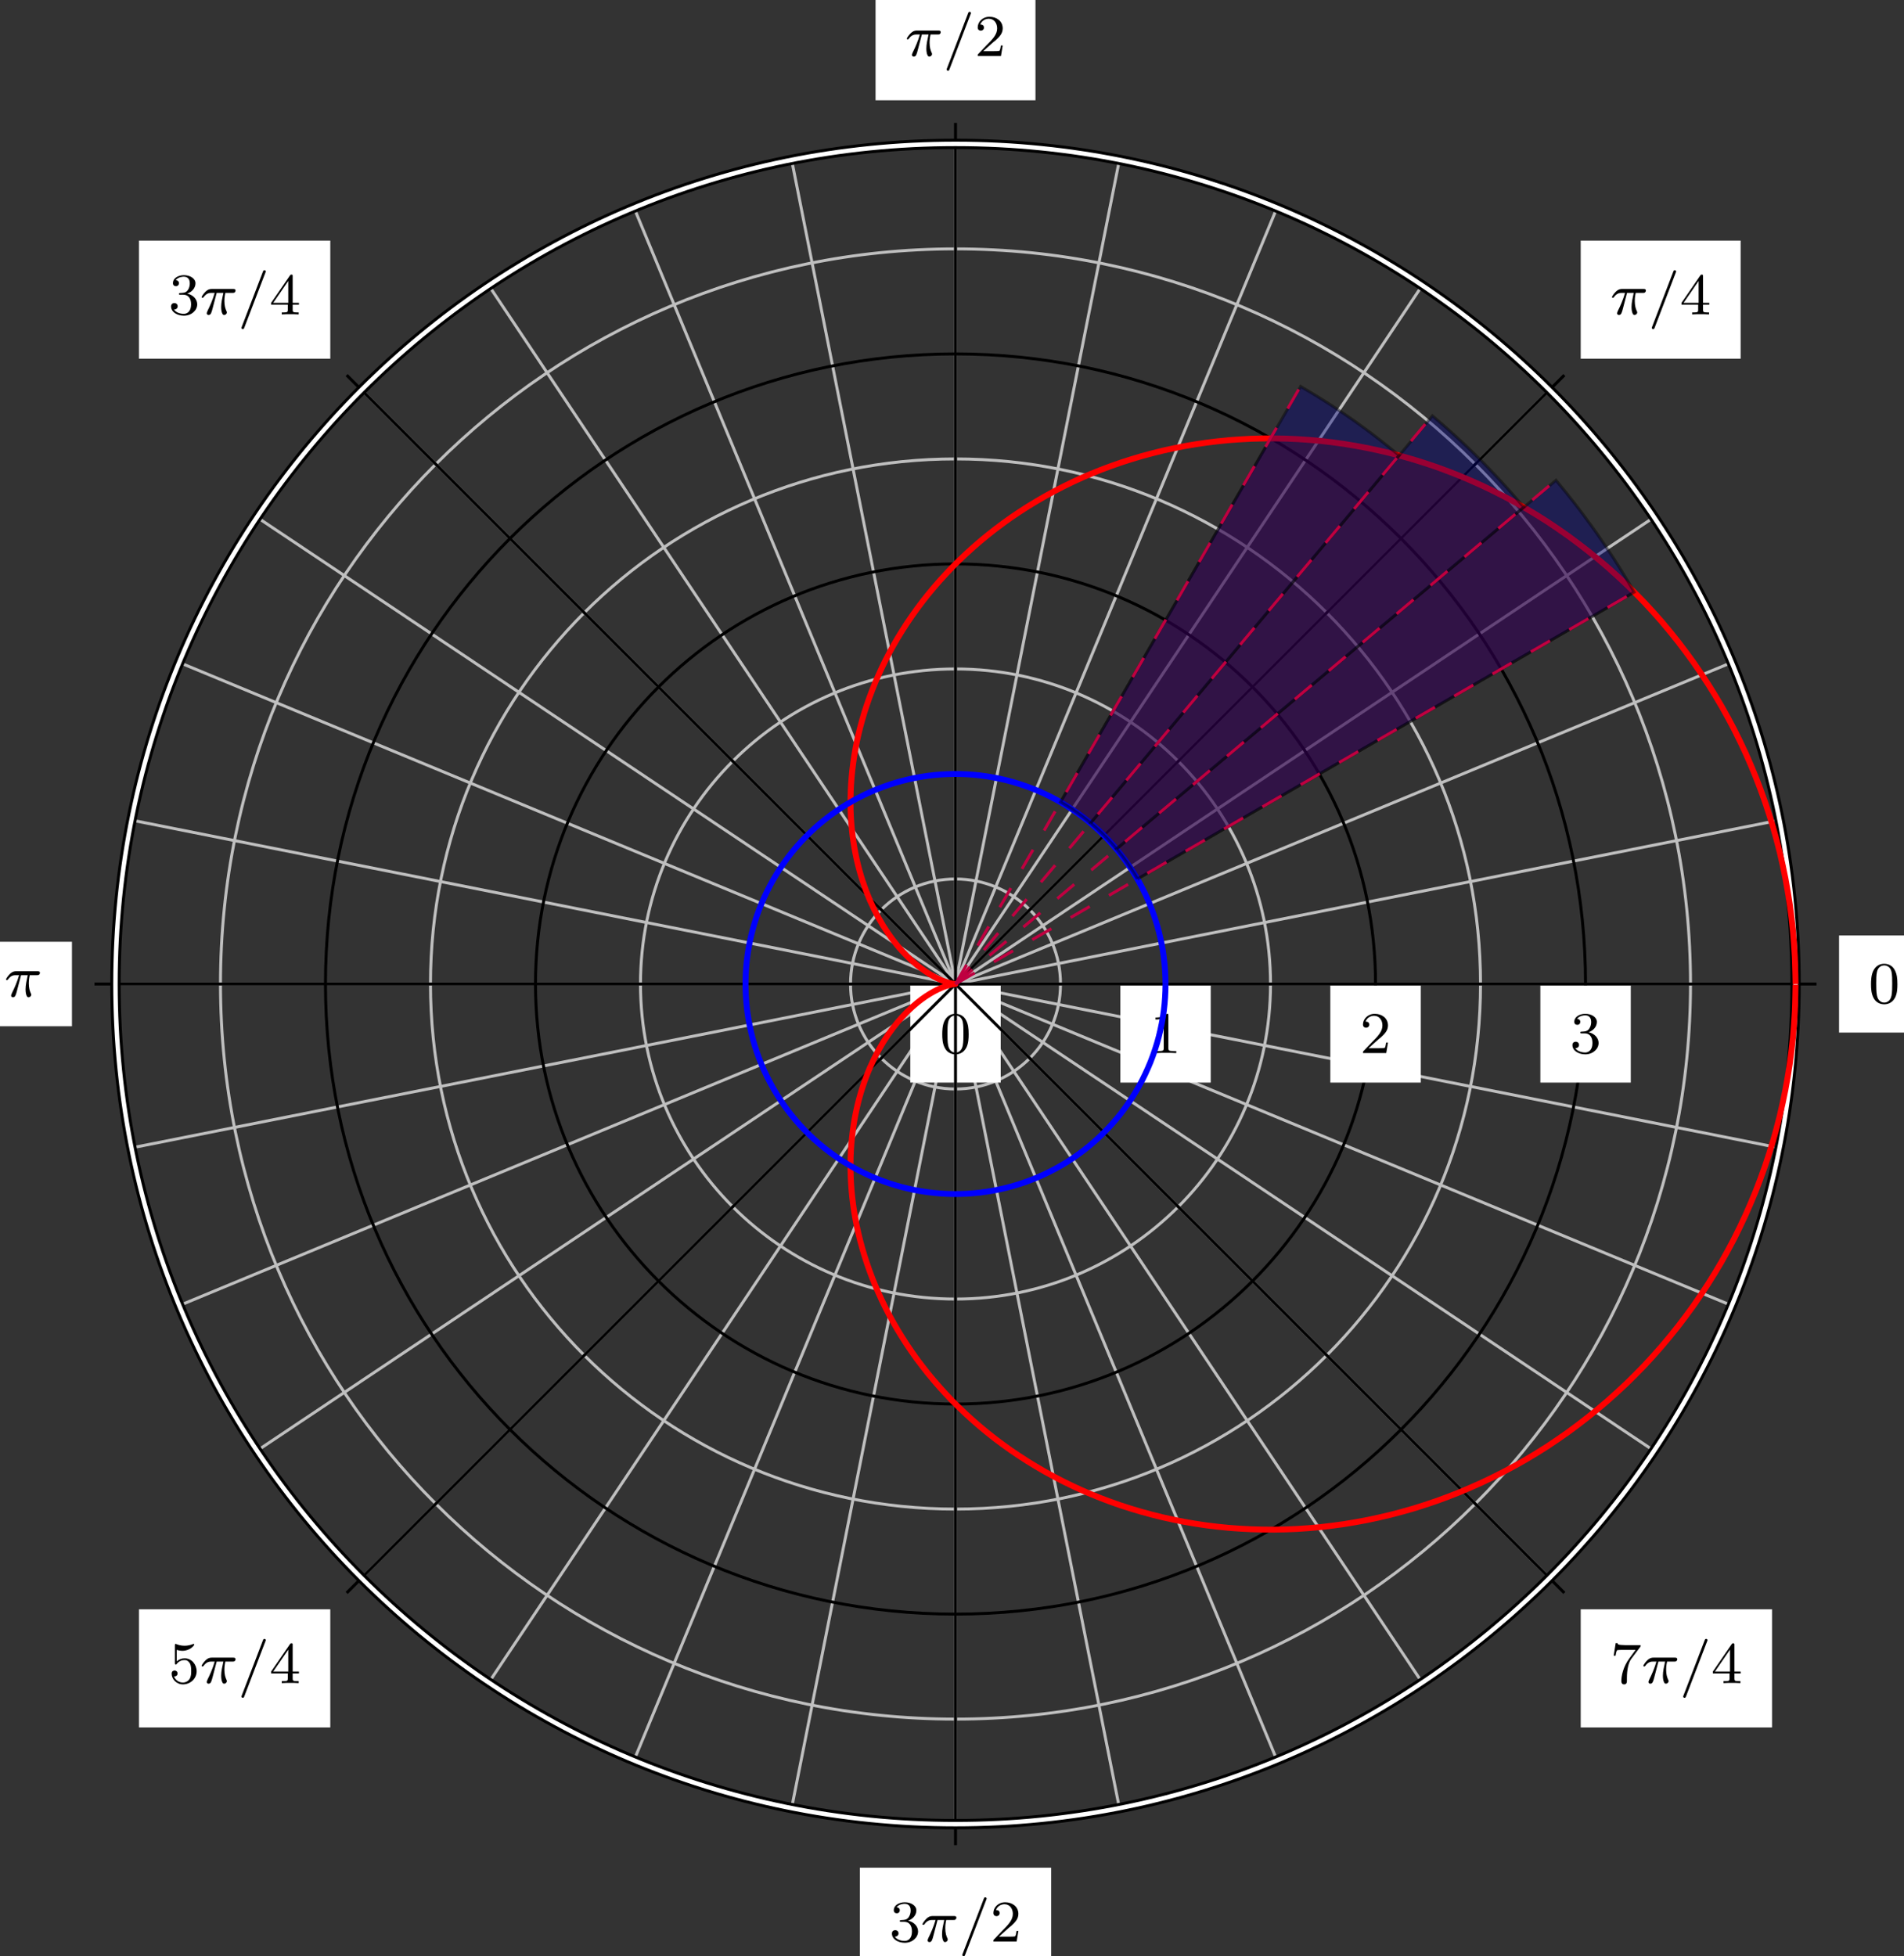 <?xml version="1.0" encoding="UTF-8"?>
<svg xmlns="http://www.w3.org/2000/svg" xmlns:xlink="http://www.w3.org/1999/xlink" width="257pt" height="264pt" viewBox="0 0 257 264" version="1.1">
<rect x="0" y="0" width="257" height="264" fill="#333333" stroke="none"/>
<defs>
<g>
<symbol overflow="visible" id="glyph0-0">
<path style="stroke:none;" d=""/>
</symbol>
<symbol overflow="visible" id="glyph0-1">
<path style="stroke:none;" d="M 3.891 -2.547 C 3.891 -3.391 3.812 -3.906 3.547 -4.422 C 3.203 -5.125 2.547 -5.297 2.109 -5.297 C 1.109 -5.297 0.734 -4.547 0.625 -4.328 C 0.344 -3.75 0.328 -2.953 0.328 -2.547 C 0.328 -2.016 0.344 -1.219 0.734 -0.578 C 1.094 0.016 1.688 0.172 2.109 0.172 C 2.5 0.172 3.172 0.047 3.578 -0.734 C 3.875 -1.312 3.891 -2.031 3.891 -2.547 Z M 2.109 -0.062 C 1.844 -0.062 1.297 -0.188 1.125 -1.016 C 1.031 -1.469 1.031 -2.219 1.031 -2.641 C 1.031 -3.188 1.031 -3.75 1.125 -4.188 C 1.297 -5 1.906 -5.078 2.109 -5.078 C 2.375 -5.078 2.938 -4.938 3.094 -4.219 C 3.188 -3.781 3.188 -3.172 3.188 -2.641 C 3.188 -2.172 3.188 -1.453 3.094 -1 C 2.922 -0.172 2.375 -0.062 2.109 -0.062 Z M 2.109 -0.062 "/>
</symbol>
<symbol overflow="visible" id="glyph0-2">
<path style="stroke:none;" d="M 2.5 -5.078 C 2.5 -5.297 2.484 -5.297 2.266 -5.297 C 1.938 -4.984 1.516 -4.797 0.766 -4.797 L 0.766 -4.531 C 0.984 -4.531 1.406 -4.531 1.875 -4.734 L 1.875 -0.656 C 1.875 -0.359 1.844 -0.266 1.094 -0.266 L 0.812 -0.266 L 0.812 0 C 1.141 -0.031 1.828 -0.031 2.188 -0.031 C 2.547 -0.031 3.234 -0.031 3.562 0 L 3.562 -0.266 L 3.281 -0.266 C 2.531 -0.266 2.5 -0.359 2.5 -0.656 Z M 2.5 -5.078 "/>
</symbol>
<symbol overflow="visible" id="glyph0-3">
<path style="stroke:none;" d="M 2.25 -1.625 C 2.375 -1.75 2.703 -2.016 2.844 -2.125 C 3.328 -2.578 3.797 -3.016 3.797 -3.734 C 3.797 -4.688 3 -5.297 2.016 -5.297 C 1.047 -5.297 0.422 -4.578 0.422 -3.859 C 0.422 -3.469 0.734 -3.422 0.844 -3.422 C 1.016 -3.422 1.266 -3.531 1.266 -3.844 C 1.266 -4.25 0.859 -4.25 0.766 -4.25 C 1 -4.844 1.531 -5.031 1.922 -5.031 C 2.656 -5.031 3.047 -4.406 3.047 -3.734 C 3.047 -2.906 2.469 -2.297 1.516 -1.344 L 0.516 -0.297 C 0.422 -0.219 0.422 -0.203 0.422 0 L 3.562 0 L 3.797 -1.422 L 3.547 -1.422 C 3.531 -1.266 3.469 -0.875 3.375 -0.719 C 3.328 -0.656 2.719 -0.656 2.594 -0.656 L 1.172 -0.656 Z M 2.25 -1.625 "/>
</symbol>
<symbol overflow="visible" id="glyph0-4">
<path style="stroke:none;" d="M 2.016 -2.656 C 2.641 -2.656 3.047 -2.203 3.047 -1.359 C 3.047 -0.359 2.484 -0.078 2.062 -0.078 C 1.625 -0.078 1.016 -0.234 0.734 -0.656 C 1.031 -0.656 1.234 -0.844 1.234 -1.094 C 1.234 -1.359 1.047 -1.531 0.781 -1.531 C 0.578 -1.531 0.344 -1.406 0.344 -1.078 C 0.344 -0.328 1.156 0.172 2.078 0.172 C 3.125 0.172 3.875 -0.562 3.875 -1.359 C 3.875 -2.031 3.344 -2.625 2.531 -2.812 C 3.156 -3.031 3.641 -3.562 3.641 -4.203 C 3.641 -4.844 2.922 -5.297 2.094 -5.297 C 1.234 -5.297 0.594 -4.844 0.594 -4.234 C 0.594 -3.938 0.781 -3.812 1 -3.812 C 1.25 -3.812 1.406 -3.984 1.406 -4.219 C 1.406 -4.516 1.141 -4.625 0.969 -4.625 C 1.312 -5.062 1.922 -5.094 2.062 -5.094 C 2.266 -5.094 2.875 -5.031 2.875 -4.203 C 2.875 -3.656 2.641 -3.312 2.531 -3.188 C 2.297 -2.938 2.109 -2.922 1.625 -2.891 C 1.469 -2.891 1.406 -2.875 1.406 -2.766 C 1.406 -2.656 1.484 -2.656 1.625 -2.656 Z M 2.016 -2.656 "/>
</symbol>
<symbol overflow="visible" id="glyph0-5">
<path style="stroke:none;" d="M 3.141 -5.156 C 3.141 -5.312 3.141 -5.375 2.969 -5.375 C 2.875 -5.375 2.859 -5.375 2.781 -5.266 L 0.234 -1.562 L 0.234 -1.312 L 2.484 -1.312 L 2.484 -0.641 C 2.484 -0.344 2.469 -0.266 1.844 -0.266 L 1.672 -0.266 L 1.672 0 C 2.344 -0.031 2.359 -0.031 2.812 -0.031 C 3.266 -0.031 3.281 -0.031 3.953 0 L 3.953 -0.266 L 3.781 -0.266 C 3.156 -0.266 3.141 -0.344 3.141 -0.641 L 3.141 -1.312 L 3.984 -1.312 L 3.984 -1.562 L 3.141 -1.562 Z M 2.547 -4.516 L 2.547 -1.562 L 0.516 -1.562 Z M 2.547 -4.516 "/>
</symbol>
<symbol overflow="visible" id="glyph0-6">
<path style="stroke:none;" d="M 1.109 -4.484 C 1.219 -4.453 1.531 -4.359 1.875 -4.359 C 2.875 -4.359 3.469 -5.062 3.469 -5.188 C 3.469 -5.281 3.422 -5.297 3.375 -5.297 C 3.359 -5.297 3.344 -5.297 3.281 -5.266 C 2.969 -5.141 2.594 -5.047 2.172 -5.047 C 1.703 -5.047 1.312 -5.156 1.062 -5.266 C 0.984 -5.297 0.969 -5.297 0.953 -5.297 C 0.859 -5.297 0.859 -5.219 0.859 -5.062 L 0.859 -2.734 C 0.859 -2.594 0.859 -2.5 0.984 -2.5 C 1.047 -2.5 1.062 -2.531 1.109 -2.594 C 1.203 -2.703 1.5 -3.109 2.188 -3.109 C 2.625 -3.109 2.844 -2.75 2.922 -2.594 C 3.047 -2.312 3.062 -1.938 3.062 -1.641 C 3.062 -1.344 3.062 -0.906 2.844 -0.562 C 2.688 -0.312 2.359 -0.078 1.938 -0.078 C 1.422 -0.078 0.922 -0.391 0.734 -0.922 C 0.75 -0.906 0.812 -0.906 0.812 -0.906 C 1.031 -0.906 1.219 -1.047 1.219 -1.297 C 1.219 -1.594 0.984 -1.703 0.828 -1.703 C 0.672 -1.703 0.422 -1.625 0.422 -1.281 C 0.422 -0.562 1.047 0.172 1.953 0.172 C 2.953 0.172 3.797 -0.609 3.797 -1.594 C 3.797 -2.516 3.125 -3.344 2.188 -3.344 C 1.797 -3.344 1.422 -3.219 1.109 -2.938 Z M 1.109 -4.484 "/>
</symbol>
<symbol overflow="visible" id="glyph0-7">
<path style="stroke:none;" d="M 4.031 -4.859 C 4.109 -4.938 4.109 -4.953 4.109 -5.125 L 2.078 -5.125 C 1.875 -5.125 1.641 -5.141 1.438 -5.156 C 1.016 -5.188 1.016 -5.266 0.984 -5.391 L 0.734 -5.391 L 0.469 -3.703 L 0.719 -3.703 C 0.734 -3.828 0.828 -4.375 0.938 -4.438 C 1.016 -4.484 1.625 -4.484 1.734 -4.484 L 3.422 -4.484 L 2.609 -3.375 C 1.703 -2.172 1.5 -0.906 1.5 -0.281 C 1.5 -0.203 1.5 0.172 1.875 0.172 C 2.25 0.172 2.25 -0.188 2.25 -0.281 L 2.25 -0.672 C 2.25 -1.812 2.453 -2.75 2.844 -3.281 Z M 4.031 -4.859 "/>
</symbol>
<symbol overflow="visible" id="glyph1-0">
<path style="stroke:none;" d=""/>
</symbol>
<symbol overflow="visible" id="glyph1-1">
<path style="stroke:none;" d="M 2.266 -2.906 L 3.172 -2.906 C 3.016 -2.188 2.875 -1.594 2.875 -1 C 2.875 -0.953 2.875 -0.609 2.953 -0.312 C 3.062 0.016 3.141 0.078 3.281 0.078 C 3.453 0.078 3.641 -0.078 3.641 -0.266 C 3.641 -0.312 3.641 -0.328 3.609 -0.406 C 3.438 -0.766 3.312 -1.156 3.312 -1.812 C 3.312 -1.984 3.312 -2.328 3.438 -2.906 L 4.406 -2.906 C 4.531 -2.906 4.609 -2.906 4.688 -2.969 C 4.797 -3.062 4.812 -3.156 4.812 -3.219 C 4.812 -3.438 4.609 -3.438 4.484 -3.438 L 1.609 -3.438 C 1.438 -3.438 1.125 -3.438 0.734 -3.047 C 0.453 -2.766 0.234 -2.406 0.234 -2.344 C 0.234 -2.266 0.281 -2.25 0.344 -2.25 C 0.438 -2.25 0.453 -2.266 0.5 -2.328 C 0.891 -2.906 1.359 -2.906 1.531 -2.906 L 2 -2.906 C 1.766 -2.062 1.344 -1.094 1.047 -0.516 C 1 -0.391 0.922 -0.234 0.922 -0.172 C 0.922 0 1.047 0.078 1.172 0.078 C 1.484 0.078 1.562 -0.219 1.734 -0.875 Z M 2.266 -2.906 "/>
</symbol>
<symbol overflow="visible" id="glyph1-2">
<path style="stroke:none;" d="M 3.703 -5.641 C 3.75 -5.75 3.75 -5.766 3.75 -5.797 C 3.75 -5.891 3.672 -5.969 3.562 -5.969 C 3.438 -5.969 3.406 -5.875 3.375 -5.797 L 0.516 1.656 C 0.469 1.766 0.469 1.781 0.469 1.812 C 0.469 1.906 0.547 1.984 0.656 1.984 C 0.781 1.984 0.812 1.891 0.844 1.812 Z M 3.703 -5.641 "/>
</symbol>
</g>
</defs>
<g id="surface1">
<path style="fill:none;stroke-width:0.399;stroke-linecap:butt;stroke-linejoin:miter;stroke:rgb(75%,75%,75%);stroke-opacity:1;stroke-miterlimit:10;" d="M -0 0.001 L 113.387 0.001 " transform="matrix(1,0,0,-1,128.973,132.806)"/>
<path style="fill:none;stroke-width:0.399;stroke-linecap:butt;stroke-linejoin:miter;stroke:rgb(75%,75%,75%);stroke-opacity:1;stroke-miterlimit:10;" d="M -0 0.001 L 111.204 22.116 " transform="matrix(1,0,0,-1,128.973,132.806)"/>
<path style="fill:none;stroke-width:0.399;stroke-linecap:butt;stroke-linejoin:miter;stroke:rgb(75%,75%,75%);stroke-opacity:1;stroke-miterlimit:10;" d="M -0 0.001 L 104.751 43.388 " transform="matrix(1,0,0,-1,128.973,132.806)"/>
<path style="fill:none;stroke-width:0.399;stroke-linecap:butt;stroke-linejoin:miter;stroke:rgb(75%,75%,75%);stroke-opacity:1;stroke-miterlimit:10;" d="M -0 0.001 L 94.275 62.992 " transform="matrix(1,0,0,-1,128.973,132.806)"/>
<path style="fill:none;stroke-width:0.399;stroke-linecap:butt;stroke-linejoin:miter;stroke:rgb(75%,75%,75%);stroke-opacity:1;stroke-miterlimit:10;" d="M -0 0.001 L 80.178 80.178 " transform="matrix(1,0,0,-1,128.973,132.806)"/>
<path style="fill:none;stroke-width:0.399;stroke-linecap:butt;stroke-linejoin:miter;stroke:rgb(75%,75%,75%);stroke-opacity:1;stroke-miterlimit:10;" d="M -0 0.001 L 62.992 94.274 " transform="matrix(1,0,0,-1,128.973,132.806)"/>
<path style="fill:none;stroke-width:0.399;stroke-linecap:butt;stroke-linejoin:miter;stroke:rgb(75%,75%,75%);stroke-opacity:1;stroke-miterlimit:10;" d="M -0 0.001 L 43.388 104.753 " transform="matrix(1,0,0,-1,128.973,132.806)"/>
<path style="fill:none;stroke-width:0.399;stroke-linecap:butt;stroke-linejoin:miter;stroke:rgb(75%,75%,75%);stroke-opacity:1;stroke-miterlimit:10;" d="M -0 0.001 L 22.119 111.206 " transform="matrix(1,0,0,-1,128.973,132.806)"/>
<path style="fill:none;stroke-width:0.399;stroke-linecap:butt;stroke-linejoin:miter;stroke:rgb(75%,75%,75%);stroke-opacity:1;stroke-miterlimit:10;" d="M -0 0.001 L -0 113.386 " transform="matrix(1,0,0,-1,128.973,132.806)"/>
<path style="fill:none;stroke-width:0.399;stroke-linecap:butt;stroke-linejoin:miter;stroke:rgb(75%,75%,75%);stroke-opacity:1;stroke-miterlimit:10;" d="M -0 0.001 L -22.116 111.206 " transform="matrix(1,0,0,-1,128.973,132.806)"/>
<path style="fill:none;stroke-width:0.399;stroke-linecap:butt;stroke-linejoin:miter;stroke:rgb(75%,75%,75%);stroke-opacity:1;stroke-miterlimit:10;" d="M -0 0.001 L -43.388 104.753 " transform="matrix(1,0,0,-1,128.973,132.806)"/>
<path style="fill:none;stroke-width:0.399;stroke-linecap:butt;stroke-linejoin:miter;stroke:rgb(75%,75%,75%);stroke-opacity:1;stroke-miterlimit:10;" d="M -0 0.001 L -62.993 94.274 " transform="matrix(1,0,0,-1,128.973,132.806)"/>
<path style="fill:none;stroke-width:0.399;stroke-linecap:butt;stroke-linejoin:miter;stroke:rgb(75%,75%,75%);stroke-opacity:1;stroke-miterlimit:10;" d="M -0 0.001 L -80.175 80.178 " transform="matrix(1,0,0,-1,128.973,132.806)"/>
<path style="fill:none;stroke-width:0.399;stroke-linecap:butt;stroke-linejoin:miter;stroke:rgb(75%,75%,75%);stroke-opacity:1;stroke-miterlimit:10;" d="M -0 0.001 L -94.276 62.992 " transform="matrix(1,0,0,-1,128.973,132.806)"/>
<path style="fill:none;stroke-width:0.399;stroke-linecap:butt;stroke-linejoin:miter;stroke:rgb(75%,75%,75%);stroke-opacity:1;stroke-miterlimit:10;" d="M -0 0.001 L -104.752 43.388 " transform="matrix(1,0,0,-1,128.973,132.806)"/>
<path style="fill:none;stroke-width:0.399;stroke-linecap:butt;stroke-linejoin:miter;stroke:rgb(75%,75%,75%);stroke-opacity:1;stroke-miterlimit:10;" d="M -0 0.001 L -111.205 22.116 " transform="matrix(1,0,0,-1,128.973,132.806)"/>
<path style="fill:none;stroke-width:0.399;stroke-linecap:butt;stroke-linejoin:miter;stroke:rgb(75%,75%,75%);stroke-opacity:1;stroke-miterlimit:10;" d="M -0 0.001 L -113.388 0.001 " transform="matrix(1,0,0,-1,128.973,132.806)"/>
<path style="fill:none;stroke-width:0.399;stroke-linecap:butt;stroke-linejoin:miter;stroke:rgb(75%,75%,75%);stroke-opacity:1;stroke-miterlimit:10;" d="M -0 0.001 L -111.205 -22.118 " transform="matrix(1,0,0,-1,128.973,132.806)"/>
<path style="fill:none;stroke-width:0.399;stroke-linecap:butt;stroke-linejoin:miter;stroke:rgb(75%,75%,75%);stroke-opacity:1;stroke-miterlimit:10;" d="M -0 0.001 L -104.752 -43.389 " transform="matrix(1,0,0,-1,128.973,132.806)"/>
<path style="fill:none;stroke-width:0.399;stroke-linecap:butt;stroke-linejoin:miter;stroke:rgb(75%,75%,75%);stroke-opacity:1;stroke-miterlimit:10;" d="M -0 0.001 L -94.276 -62.993 " transform="matrix(1,0,0,-1,128.973,132.806)"/>
<path style="fill:none;stroke-width:0.399;stroke-linecap:butt;stroke-linejoin:miter;stroke:rgb(75%,75%,75%);stroke-opacity:1;stroke-miterlimit:10;" d="M -0 0.001 L -80.175 -80.175 " transform="matrix(1,0,0,-1,128.973,132.806)"/>
<path style="fill:none;stroke-width:0.399;stroke-linecap:butt;stroke-linejoin:miter;stroke:rgb(75%,75%,75%);stroke-opacity:1;stroke-miterlimit:10;" d="M -0 0.001 L -62.993 -94.275 " transform="matrix(1,0,0,-1,128.973,132.806)"/>
<path style="fill:none;stroke-width:0.399;stroke-linecap:butt;stroke-linejoin:miter;stroke:rgb(75%,75%,75%);stroke-opacity:1;stroke-miterlimit:10;" d="M -0 0.001 L -43.388 -104.751 " transform="matrix(1,0,0,-1,128.973,132.806)"/>
<path style="fill:none;stroke-width:0.399;stroke-linecap:butt;stroke-linejoin:miter;stroke:rgb(75%,75%,75%);stroke-opacity:1;stroke-miterlimit:10;" d="M -0 0.001 L -22.116 -111.204 " transform="matrix(1,0,0,-1,128.973,132.806)"/>
<path style="fill:none;stroke-width:0.399;stroke-linecap:butt;stroke-linejoin:miter;stroke:rgb(75%,75%,75%);stroke-opacity:1;stroke-miterlimit:10;" d="M -0 0.001 L -0 -113.387 " transform="matrix(1,0,0,-1,128.973,132.806)"/>
<path style="fill:none;stroke-width:0.399;stroke-linecap:butt;stroke-linejoin:miter;stroke:rgb(75%,75%,75%);stroke-opacity:1;stroke-miterlimit:10;" d="M -0 0.001 L 22.119 -111.204 " transform="matrix(1,0,0,-1,128.973,132.806)"/>
<path style="fill:none;stroke-width:0.399;stroke-linecap:butt;stroke-linejoin:miter;stroke:rgb(75%,75%,75%);stroke-opacity:1;stroke-miterlimit:10;" d="M -0 0.001 L 43.388 -104.751 " transform="matrix(1,0,0,-1,128.973,132.806)"/>
<path style="fill:none;stroke-width:0.399;stroke-linecap:butt;stroke-linejoin:miter;stroke:rgb(75%,75%,75%);stroke-opacity:1;stroke-miterlimit:10;" d="M -0 0.001 L 62.992 -94.275 " transform="matrix(1,0,0,-1,128.973,132.806)"/>
<path style="fill:none;stroke-width:0.399;stroke-linecap:butt;stroke-linejoin:miter;stroke:rgb(75%,75%,75%);stroke-opacity:1;stroke-miterlimit:10;" d="M -0 0.001 L 80.178 -80.175 " transform="matrix(1,0,0,-1,128.973,132.806)"/>
<path style="fill:none;stroke-width:0.399;stroke-linecap:butt;stroke-linejoin:miter;stroke:rgb(75%,75%,75%);stroke-opacity:1;stroke-miterlimit:10;" d="M -0 0.001 L 94.275 -62.993 " transform="matrix(1,0,0,-1,128.973,132.806)"/>
<path style="fill:none;stroke-width:0.399;stroke-linecap:butt;stroke-linejoin:miter;stroke:rgb(75%,75%,75%);stroke-opacity:1;stroke-miterlimit:10;" d="M -0 0.001 L 104.751 -43.389 " transform="matrix(1,0,0,-1,128.973,132.806)"/>
<path style="fill:none;stroke-width:0.399;stroke-linecap:butt;stroke-linejoin:miter;stroke:rgb(75%,75%,75%);stroke-opacity:1;stroke-miterlimit:10;" d="M -0 0.001 L 111.204 -22.118 " transform="matrix(1,0,0,-1,128.973,132.806)"/>
<path style="fill:none;stroke-width:0.399;stroke-linecap:butt;stroke-linejoin:miter;stroke:rgb(75%,75%,75%);stroke-opacity:1;stroke-miterlimit:10;" d="M 14.174 0.001 C 14.174 7.829 7.827 14.172 -0 14.172 C -7.828 14.172 -14.171 7.829 -14.171 0.001 C -14.171 -7.826 -7.828 -14.173 -0 -14.173 C 7.827 -14.173 14.174 -7.826 14.174 0.001 Z M 14.174 0.001 " transform="matrix(1,0,0,-1,128.973,132.806)"/>
<path style="fill:none;stroke-width:0.399;stroke-linecap:butt;stroke-linejoin:miter;stroke:rgb(0%,0%,0%);stroke-opacity:1;stroke-miterlimit:10;" d="M -0 0.001 Z M -0 0.001 " transform="matrix(1,0,0,-1,128.973,132.806)"/>
<path style=" stroke:none;fill-rule:nonzero;fill:rgb(100%,100%,100%);fill-opacity:1;" d="M 122.871 146.113 L 135.074 146.113 L 135.074 133.004 L 122.871 133.004 Z M 122.871 146.113 "/>
<g style="fill:rgb(0%,0%,0%);fill-opacity:1;">
  <use xlink:href="#glyph0-1" x="126.856" y="142.127"/>
</g>
<path style="fill:none;stroke-width:0.399;stroke-linecap:butt;stroke-linejoin:miter;stroke:rgb(75%,75%,75%);stroke-opacity:1;stroke-miterlimit:10;" d="M 42.52 0.001 C 42.52 23.483 23.483 42.521 -0 42.521 C -23.483 42.521 -42.521 23.483 -42.521 0.001 C -42.521 -23.485 -23.483 -42.518 -0 -42.518 C 23.483 -42.518 42.52 -23.485 42.52 0.001 Z M 42.52 0.001 " transform="matrix(1,0,0,-1,128.973,132.806)"/>
<path style="fill:none;stroke-width:0.399;stroke-linecap:butt;stroke-linejoin:miter;stroke:rgb(0%,0%,0%);stroke-opacity:1;stroke-miterlimit:10;" d="M 28.346 0.001 C 28.346 15.656 15.655 28.346 -0 28.346 C -15.656 28.346 -28.346 15.656 -28.346 0.001 C -28.346 -15.658 -15.656 -28.348 -0 -28.348 C 15.655 -28.348 28.346 -15.658 28.346 0.001 Z M 28.346 0.001 " transform="matrix(1,0,0,-1,128.973,132.806)"/>
<path style=" stroke:none;fill-rule:nonzero;fill:rgb(100%,100%,100%);fill-opacity:1;" d="M 151.219 146.113 L 163.422 146.113 L 163.422 133.004 L 151.219 133.004 Z M 151.219 146.113 "/>
<g style="fill:rgb(0%,0%,0%);fill-opacity:1;">
  <use xlink:href="#glyph0-2" x="155.205" y="142.127"/>
</g>
<path style="fill:none;stroke-width:0.399;stroke-linecap:butt;stroke-linejoin:miter;stroke:rgb(75%,75%,75%);stroke-opacity:1;stroke-miterlimit:10;" d="M 70.866 0.001 C 70.866 39.138 39.138 70.866 -0 70.866 C -39.139 70.866 -70.867 39.138 -70.867 0.001 C -70.867 -39.14 -39.139 -70.867 -0 -70.867 C 39.138 -70.867 70.866 -39.14 70.866 0.001 Z M 70.866 0.001 " transform="matrix(1,0,0,-1,128.973,132.806)"/>
<path style="fill:none;stroke-width:0.399;stroke-linecap:butt;stroke-linejoin:miter;stroke:rgb(0%,0%,0%);stroke-opacity:1;stroke-miterlimit:10;" d="M 56.695 0.001 C 56.695 31.311 31.31 56.695 -0 56.695 C -31.311 56.695 -56.692 31.311 -56.692 0.001 C -56.692 -31.312 -31.311 -56.693 -0 -56.693 C 31.31 -56.693 56.695 -31.312 56.695 0.001 Z M 56.695 0.001 " transform="matrix(1,0,0,-1,128.973,132.806)"/>
<path style=" stroke:none;fill-rule:nonzero;fill:rgb(100%,100%,100%);fill-opacity:1;" d="M 179.566 146.113 L 191.773 146.113 L 191.773 133.004 L 179.566 133.004 Z M 179.566 146.113 "/>
<g style="fill:rgb(0%,0%,0%);fill-opacity:1;">
  <use xlink:href="#glyph0-3" x="183.552" y="142.127"/>
</g>
<path style="fill:none;stroke-width:0.399;stroke-linecap:butt;stroke-linejoin:miter;stroke:rgb(75%,75%,75%);stroke-opacity:1;stroke-miterlimit:10;" d="M 99.212 0.001 C 99.212 54.793 54.793 99.215 -0 99.215 C -54.794 99.215 -99.213 54.793 -99.213 0.001 C -99.213 -54.795 -54.794 -99.213 -0 -99.213 C 54.793 -99.213 99.212 -54.795 99.212 0.001 Z M 99.212 0.001 " transform="matrix(1,0,0,-1,128.973,132.806)"/>
<path style="fill:none;stroke-width:0.399;stroke-linecap:butt;stroke-linejoin:miter;stroke:rgb(0%,0%,0%);stroke-opacity:1;stroke-miterlimit:10;" d="M 85.041 0.001 C 85.041 46.966 46.965 85.04 -0 85.04 C -46.966 85.04 -85.042 46.966 -85.042 0.001 C -85.042 -46.967 -46.966 -85.042 -0 -85.042 C 46.965 -85.042 85.041 -46.967 85.041 0.001 Z M 85.041 0.001 " transform="matrix(1,0,0,-1,128.973,132.806)"/>
<path style=" stroke:none;fill-rule:nonzero;fill:rgb(100%,100%,100%);fill-opacity:1;" d="M 207.918 146.113 L 220.121 146.113 L 220.121 133.004 L 207.918 133.004 Z M 207.918 146.113 "/>
<g style="fill:rgb(0%,0%,0%);fill-opacity:1;">
  <use xlink:href="#glyph0-4" x="211.901" y="142.127"/>
</g>
<path style="fill:none;stroke-width:0.399;stroke-linecap:butt;stroke-linejoin:miter;stroke:rgb(0%,0%,0%);stroke-opacity:1;stroke-miterlimit:10;" d="M -0 0.001 L 116.223 0.001 " transform="matrix(1,0,0,-1,128.973,132.806)"/>
<path style=" stroke:none;fill-rule:nonzero;fill:rgb(100%,100%,100%);fill-opacity:1;" d="M 248.234 139.359 L 260.441 139.359 L 260.441 126.254 L 248.234 126.254 Z M 248.234 139.359 "/>
<g style="fill:rgb(0%,0%,0%);fill-opacity:1;">
  <use xlink:href="#glyph0-1" x="252.22" y="135.374"/>
</g>
<path style="fill:none;stroke-width:0.399;stroke-linecap:butt;stroke-linejoin:miter;stroke:rgb(0%,0%,0%);stroke-opacity:1;stroke-miterlimit:10;" d="M -0 0.001 L 82.182 82.181 " transform="matrix(1,0,0,-1,128.973,132.806)"/>
<path style=" stroke:none;fill-rule:nonzero;fill:rgb(100%,100%,100%);fill-opacity:1;" d="M 213.363 48.414 L 234.949 48.414 L 234.949 32.473 L 213.363 32.473 Z M 213.363 48.414 "/>
<g style="fill:rgb(0%,0%,0%);fill-opacity:1;">
  <use xlink:href="#glyph1-1" x="217.348" y="42.436"/>
</g>
<g style="fill:rgb(0%,0%,0%);fill-opacity:1;">
  <use xlink:href="#glyph1-2" x="222.49" y="42.436"/>
</g>
<g style="fill:rgb(0%,0%,0%);fill-opacity:1;">
  <use xlink:href="#glyph0-5" x="226.732" y="42.436"/>
</g>
<path style="fill:none;stroke-width:0.399;stroke-linecap:butt;stroke-linejoin:miter;stroke:rgb(0%,0%,0%);stroke-opacity:1;stroke-miterlimit:10;" d="M -0 0.001 L -0 116.221 " transform="matrix(1,0,0,-1,128.973,132.806)"/>
<path style=" stroke:none;fill-rule:nonzero;fill:rgb(100%,100%,100%);fill-opacity:1;" d="M 118.18 13.539 L 139.766 13.539 L 139.766 -2.402 L 118.18 -2.402 Z M 118.18 13.539 "/>
<g style="fill:rgb(0%,0%,0%);fill-opacity:1;">
  <use xlink:href="#glyph1-1" x="122.164" y="7.562"/>
</g>
<g style="fill:rgb(0%,0%,0%);fill-opacity:1;">
  <use xlink:href="#glyph1-2" x="127.306" y="7.562"/>
</g>
<g style="fill:rgb(0%,0%,0%);fill-opacity:1;">
  <use xlink:href="#glyph0-3" x="131.547" y="7.562"/>
</g>
<path style="fill:none;stroke-width:0.399;stroke-linecap:butt;stroke-linejoin:miter;stroke:rgb(0%,0%,0%);stroke-opacity:1;stroke-miterlimit:10;" d="M -0 0.001 L -82.183 82.181 " transform="matrix(1,0,0,-1,128.973,132.806)"/>
<path style=" stroke:none;fill-rule:nonzero;fill:rgb(100%,100%,100%);fill-opacity:1;" d="M 18.762 48.414 L 44.582 48.414 L 44.582 32.473 L 18.762 32.473 Z M 18.762 48.414 "/>
<g style="fill:rgb(0%,0%,0%);fill-opacity:1;">
  <use xlink:href="#glyph0-4" x="22.746" y="42.436"/>
</g>
<g style="fill:rgb(0%,0%,0%);fill-opacity:1;">
  <use xlink:href="#glyph1-1" x="26.98" y="42.436"/>
</g>
<g style="fill:rgb(0%,0%,0%);fill-opacity:1;">
  <use xlink:href="#glyph1-2" x="32.122" y="42.436"/>
</g>
<g style="fill:rgb(0%,0%,0%);fill-opacity:1;">
  <use xlink:href="#glyph0-5" x="36.364" y="42.436"/>
</g>
<path style="fill:none;stroke-width:0.399;stroke-linecap:butt;stroke-linejoin:miter;stroke:rgb(0%,0%,0%);stroke-opacity:1;stroke-miterlimit:10;" d="M -0 0.001 L -116.224 0.001 " transform="matrix(1,0,0,-1,128.973,132.806)"/>
<path style=" stroke:none;fill-rule:nonzero;fill:rgb(100%,100%,100%);fill-opacity:1;" d="M -3.41 138.508 L 9.711 138.508 L 9.711 127.105 L -3.41 127.105 Z M -3.41 138.508 "/>
<g style="fill:rgb(0%,0%,0%);fill-opacity:1;">
  <use xlink:href="#glyph1-1" x="0.576" y="134.522"/>
</g>
<path style="fill:none;stroke-width:0.399;stroke-linecap:butt;stroke-linejoin:miter;stroke:rgb(0%,0%,0%);stroke-opacity:1;stroke-miterlimit:10;" d="M -0 0.001 L -82.183 -82.183 " transform="matrix(1,0,0,-1,128.973,132.806)"/>
<path style=" stroke:none;fill-rule:nonzero;fill:rgb(100%,100%,100%);fill-opacity:1;" d="M 18.762 233.141 L 44.582 233.141 L 44.582 217.199 L 18.762 217.199 Z M 18.762 233.141 "/>
<g style="fill:rgb(0%,0%,0%);fill-opacity:1;">
  <use xlink:href="#glyph0-6" x="22.746" y="227.161"/>
</g>
<g style="fill:rgb(0%,0%,0%);fill-opacity:1;">
  <use xlink:href="#glyph1-1" x="26.98" y="227.161"/>
</g>
<g style="fill:rgb(0%,0%,0%);fill-opacity:1;">
  <use xlink:href="#glyph1-2" x="32.122" y="227.161"/>
</g>
<g style="fill:rgb(0%,0%,0%);fill-opacity:1;">
  <use xlink:href="#glyph0-5" x="36.364" y="227.161"/>
</g>
<path style="fill:none;stroke-width:0.399;stroke-linecap:butt;stroke-linejoin:miter;stroke:rgb(0%,0%,0%);stroke-opacity:1;stroke-miterlimit:10;" d="M -0 0.001 L 82.182 -82.183 " transform="matrix(1,0,0,-1,128.973,132.806)"/>
<path style=" stroke:none;fill-rule:nonzero;fill:rgb(100%,100%,100%);fill-opacity:1;" d="M 213.363 233.141 L 239.188 233.141 L 239.188 217.199 L 213.363 217.199 Z M 213.363 233.141 "/>
<g style="fill:rgb(0%,0%,0%);fill-opacity:1;">
  <use xlink:href="#glyph0-7" x="217.348" y="227.161"/>
</g>
<g style="fill:rgb(0%,0%,0%);fill-opacity:1;">
  <use xlink:href="#glyph1-1" x="221.583" y="227.161"/>
</g>
<g style="fill:rgb(0%,0%,0%);fill-opacity:1;">
  <use xlink:href="#glyph1-2" x="226.724" y="227.161"/>
</g>
<g style="fill:rgb(0%,0%,0%);fill-opacity:1;">
  <use xlink:href="#glyph0-5" x="230.966" y="227.161"/>
</g>
<path style="fill:none;stroke-width:0.399;stroke-linecap:butt;stroke-linejoin:miter;stroke:rgb(0%,0%,0%);stroke-opacity:1;stroke-miterlimit:10;" d="M -0 0.001 L -0 -116.223 " transform="matrix(1,0,0,-1,128.973,132.806)"/>
<path style=" stroke:none;fill-rule:nonzero;fill:rgb(100%,100%,100%);fill-opacity:1;" d="M 116.062 268.012 L 141.883 268.012 L 141.883 252.074 L 116.062 252.074 Z M 116.062 268.012 "/>
<g style="fill:rgb(0%,0%,0%);fill-opacity:1;">
  <use xlink:href="#glyph0-4" x="120.047" y="262.036"/>
</g>
<g style="fill:rgb(0%,0%,0%);fill-opacity:1;">
  <use xlink:href="#glyph1-1" x="124.281" y="262.036"/>
</g>
<g style="fill:rgb(0%,0%,0%);fill-opacity:1;">
  <use xlink:href="#glyph1-2" x="129.423" y="262.036"/>
</g>
<g style="fill:rgb(0%,0%,0%);fill-opacity:1;">
  <use xlink:href="#glyph0-3" x="133.664" y="262.036"/>
</g>
<path style="fill:none;stroke-width:1.395;stroke-linecap:butt;stroke-linejoin:miter;stroke:rgb(0%,0%,0%);stroke-opacity:1;stroke-miterlimit:10;" d="M 113.387 0.001 C 113.387 62.624 62.625 113.386 -0 113.386 C -62.622 113.386 -113.388 62.624 -113.388 0.001 C -113.388 -62.622 -62.622 -113.387 -0 -113.387 C 62.625 -113.387 113.387 -62.622 113.387 0.001 Z M 113.387 0.001 " transform="matrix(1,0,0,-1,128.973,132.806)"/>
<path style="fill:none;stroke-width:0.598;stroke-linecap:butt;stroke-linejoin:miter;stroke:rgb(100%,100%,100%);stroke-opacity:1;stroke-miterlimit:10;" d="M 113.387 0.001 C 113.387 62.624 62.625 113.386 -0 113.386 C -62.622 113.386 -113.388 62.624 -113.388 0.001 C -113.388 -62.622 -62.622 -113.387 -0 -113.387 C 62.625 -113.387 113.387 -62.622 113.387 0.001 Z M 113.387 0.001 " transform="matrix(1,0,0,-1,128.973,132.806)"/>
<path style="fill-rule:nonzero;fill:rgb(50%,0%,0%);fill-opacity:0.4;stroke-width:0.399;stroke-linecap:butt;stroke-linejoin:miter;stroke:rgb(0%,0%,0%);stroke-opacity:0.4;stroke-miterlimit:10;" d="M 24.549 14.172 L 91.615 52.891 L 89.9 54.547 L 88.139 56.145 L 86.33 57.676 L 84.487 59.148 L 82.592 60.55 L 80.663 61.882 L 78.698 63.148 L 76.706 64.351 L 74.675 65.476 L 72.624 66.53 L 70.546 67.515 L 68.449 68.429 L 66.324 69.264 L 64.191 70.026 L 62.043 70.717 L 59.883 71.339 L 57.715 71.878 L 55.539 72.35 L 53.364 72.745 L 51.192 73.073 L 49.02 73.323 L 46.852 73.498 L 44.696 73.608 L 42.548 73.643 L 14.174 24.55 L 14.706 24.233 L 15.229 23.905 L 15.749 23.569 L 16.256 23.222 L 16.76 22.859 L 17.252 22.487 L 17.741 22.109 L 18.217 21.714 L 18.686 21.312 L 19.147 20.902 L 19.6 20.48 L 20.041 20.046 L 20.471 19.605 L 20.897 19.152 L 21.307 18.695 L 21.713 18.226 L 22.104 17.746 L 22.483 17.261 L 22.858 16.765 L 23.217 16.265 L 23.565 15.754 L 23.9 15.234 L 24.229 14.711 L 24.545 14.18 L 24.549 14.172 " transform="matrix(1,0,0,-1,128.973,132.806)"/>
<path style="fill:none;stroke-width:0.797;stroke-linecap:butt;stroke-linejoin:miter;stroke:rgb(100%,0%,0%);stroke-opacity:1;stroke-miterlimit:10;" d="M 113.387 0.001 C 113.387 0.001 113.344 2.583 113.297 3.575 C 113.247 4.567 113.133 6.161 113.04 7.145 C 112.946 8.133 112.755 9.715 112.614 10.696 C 112.473 11.676 112.215 13.246 112.028 14.223 C 111.841 15.195 111.508 16.75 111.274 17.711 C 111.044 18.675 110.634 20.206 110.356 21.156 C 110.079 22.105 109.595 23.616 109.274 24.55 C 108.954 25.483 108.403 26.964 108.04 27.878 C 107.677 28.795 107.06 30.248 106.653 31.147 C 106.247 32.041 105.56 33.459 105.114 34.334 C 104.669 35.205 103.919 36.588 103.431 37.435 C 102.943 38.283 102.13 39.623 101.603 40.443 C 101.079 41.267 100.204 42.564 99.646 43.357 C 99.083 44.15 98.154 45.403 97.56 46.165 C 96.962 46.931 95.982 48.13 95.353 48.864 C 94.724 49.594 93.689 50.743 93.029 51.442 C 92.365 52.141 91.279 53.231 90.588 53.895 C 89.897 54.559 88.768 55.594 88.049 56.223 C 87.334 56.848 86.162 57.824 85.42 58.414 C 84.674 59.004 83.463 59.922 82.698 60.472 C 81.932 61.023 80.682 61.882 79.897 62.394 C 79.112 62.906 77.831 63.691 77.022 64.159 C 76.218 64.632 74.905 65.355 74.085 65.784 C 73.261 66.214 71.929 66.87 71.093 67.261 C 70.257 67.647 68.906 68.237 68.058 68.585 C 67.21 68.932 65.839 69.452 64.984 69.757 C 64.125 70.061 62.734 70.51 61.871 70.772 C 61.004 71.03 59.609 71.413 58.738 71.631 C 57.867 71.85 56.469 72.163 55.594 72.338 C 54.719 72.514 53.317 72.76 52.446 72.893 C 51.571 73.026 50.168 73.206 49.297 73.295 C 48.426 73.385 47.032 73.495 46.165 73.541 C 45.298 73.592 43.907 73.635 43.044 73.639 C 42.185 73.647 40.806 73.623 39.954 73.592 C 39.103 73.557 37.743 73.471 36.9 73.401 C 36.06 73.327 34.716 73.178 33.888 73.065 C 33.056 72.956 31.736 72.745 30.923 72.596 C 30.107 72.448 28.81 72.174 28.014 71.991 C 27.217 71.803 25.947 71.475 25.17 71.256 C 24.389 71.034 23.151 70.651 22.393 70.397 C 21.631 70.143 20.428 69.71 19.69 69.421 C 18.952 69.136 17.788 68.651 17.073 68.335 C 16.354 68.015 15.229 67.479 14.538 67.132 C 13.846 66.788 12.757 66.206 12.093 65.831 C 11.429 65.456 10.386 64.835 9.745 64.437 C 9.108 64.034 8.105 63.374 7.495 62.953 C 6.886 62.527 5.933 61.832 5.351 61.382 C 4.773 60.937 3.863 60.203 3.312 59.738 C 2.761 59.273 1.902 58.508 1.382 58.023 C 0.863 57.543 0.054 56.75 -0.434 56.25 C -0.922 55.75 -1.68 54.938 -2.137 54.422 C -2.594 53.91 -3.305 53.071 -3.731 52.543 C -4.156 52.02 -4.809 51.165 -5.203 50.629 C -5.598 50.09 -6.199 49.223 -6.563 48.676 C -6.922 48.13 -7.473 47.251 -7.805 46.7 C -8.133 46.149 -8.633 45.263 -8.93 44.704 C -9.226 44.15 -9.676 43.255 -9.937 42.697 C -10.203 42.138 -10.601 41.244 -10.836 40.685 C -11.066 40.126 -11.418 39.228 -11.617 38.673 C -11.82 38.115 -12.121 37.22 -12.293 36.67 C -12.465 36.115 -12.715 35.228 -12.855 34.682 C -13 34.131 -13.203 33.256 -13.316 32.713 C -13.429 32.17 -13.586 31.307 -13.671 30.772 C -13.757 30.237 -13.871 29.385 -13.929 28.862 C -13.988 28.338 -14.062 27.507 -14.093 26.991 C -14.129 26.479 -14.16 25.663 -14.168 25.163 C -14.175 24.659 -14.171 23.866 -14.156 23.378 C -14.14 22.894 -14.097 22.12 -14.058 21.648 C -14.023 21.175 -13.945 20.433 -13.89 19.976 C -13.832 19.519 -13.722 18.8 -13.644 18.359 C -13.57 17.921 -13.429 17.23 -13.336 16.808 C -13.242 16.386 -13.078 15.726 -12.965 15.324 C -12.855 14.918 -12.664 14.289 -12.539 13.906 C -12.414 13.52 -12.203 12.922 -12.066 12.559 C -11.929 12.195 -11.695 11.625 -11.547 11.281 C -11.398 10.938 -11.148 10.403 -10.992 10.082 C -10.832 9.758 -10.57 9.254 -10.402 8.954 C -10.234 8.653 -9.961 8.184 -9.789 7.899 C -9.613 7.618 -9.332 7.184 -9.152 6.922 C -8.976 6.661 -8.687 6.262 -8.504 6.02 C -8.324 5.782 -8.031 5.411 -7.848 5.192 C -7.668 4.969 -7.371 4.634 -7.188 4.434 C -7.004 4.235 -6.711 3.931 -6.531 3.751 C -6.348 3.567 -6.059 3.294 -5.879 3.134 C -5.703 2.974 -5.418 2.728 -5.246 2.587 C -5.07 2.442 -4.793 2.228 -4.625 2.103 C -4.457 1.978 -4.192 1.79 -4.031 1.681 C -3.871 1.571 -3.617 1.411 -3.461 1.317 C -3.309 1.224 -3.067 1.087 -2.922 1.009 C -2.778 0.931 -2.559 0.814 -2.426 0.751 C -2.289 0.685 -2.086 0.595 -1.965 0.54 C -1.84 0.489 -1.657 0.415 -1.543 0.372 C -1.434 0.333 -1.266 0.275 -1.168 0.243 C -1.075 0.212 -0.926 0.169 -0.844 0.15 C -0.762 0.126 -0.637 0.099 -0.571 0.083 C -0.5 0.068 -0.403 0.048 -0.348 0.04 C -0.293 0.029 -0.219 0.021 -0.18 0.013 C -0.141 0.009 -0.09 0.005 -0.067 0.001 C -0.043 0.001 -0.016 0.001 -0.008 0.001 C -0 0.001 -0 0.001 -0.008 0.001 C -0.016 0.001 -0.043 -0.003 -0.067 -0.003 C -0.09 -0.007 -0.137 -0.011 -0.176 -0.014 C -0.215 -0.018 -0.289 -0.03 -0.344 -0.038 C -0.399 -0.046 -0.497 -0.065 -0.567 -0.081 C -0.633 -0.096 -0.754 -0.124 -0.836 -0.147 C -0.918 -0.167 -1.067 -0.21 -1.164 -0.241 C -1.262 -0.272 -1.426 -0.331 -1.536 -0.37 C -1.645 -0.409 -1.832 -0.483 -1.953 -0.538 C -2.075 -0.589 -2.282 -0.682 -2.414 -0.745 C -2.547 -0.811 -2.77 -0.925 -2.914 -1.003 C -3.059 -1.081 -3.297 -1.217 -3.449 -1.311 C -3.606 -1.401 -3.856 -1.561 -4.02 -1.671 C -4.18 -1.78 -4.445 -1.967 -4.613 -2.092 C -4.781 -2.217 -5.059 -2.432 -5.231 -2.577 C -5.406 -2.717 -5.688 -2.959 -5.867 -3.124 C -6.043 -3.284 -6.336 -3.557 -6.516 -3.737 C -6.699 -3.916 -6.992 -4.221 -7.176 -4.42 C -7.355 -4.619 -7.652 -4.955 -7.836 -5.174 C -8.019 -5.393 -8.312 -5.764 -8.492 -6.002 C -8.672 -6.24 -8.961 -6.643 -9.141 -6.901 C -9.316 -7.162 -9.601 -7.6 -9.777 -7.881 C -9.949 -8.162 -10.222 -8.627 -10.39 -8.932 C -10.558 -9.232 -10.82 -9.732 -10.98 -10.057 C -11.136 -10.381 -11.386 -10.912 -11.535 -11.256 C -11.683 -11.599 -11.918 -12.166 -12.054 -12.529 C -12.191 -12.892 -12.406 -13.49 -12.531 -13.876 C -12.656 -14.259 -12.847 -14.888 -12.957 -15.29 C -13.07 -15.693 -13.234 -16.357 -13.328 -16.779 C -13.425 -17.196 -13.562 -17.888 -13.64 -18.329 C -13.718 -18.767 -13.828 -19.485 -13.882 -19.942 C -13.941 -20.395 -14.019 -21.141 -14.058 -21.614 C -14.093 -22.087 -14.14 -22.856 -14.156 -23.34 C -14.168 -23.829 -14.175 -24.622 -14.168 -25.122 C -14.16 -25.622 -14.129 -26.438 -14.097 -26.95 C -14.066 -27.465 -13.996 -28.297 -13.937 -28.82 C -13.879 -29.344 -13.765 -30.195 -13.679 -30.73 C -13.593 -31.266 -13.437 -32.129 -13.324 -32.672 C -13.211 -33.215 -13.007 -34.089 -12.867 -34.64 C -12.726 -35.187 -12.476 -36.074 -12.304 -36.628 C -12.133 -37.179 -11.836 -38.074 -11.633 -38.632 C -11.433 -39.187 -11.086 -40.085 -10.851 -40.644 C -10.621 -41.198 -10.222 -42.097 -9.957 -42.655 C -9.695 -43.214 -9.246 -44.108 -8.953 -44.663 C -8.656 -45.217 -8.156 -46.108 -7.828 -46.659 C -7.5 -47.209 -6.949 -48.088 -6.59 -48.635 C -6.231 -49.178 -5.625 -50.049 -5.235 -50.588 C -4.84 -51.123 -4.188 -51.979 -3.762 -52.506 C -3.336 -53.033 -2.629 -53.869 -2.172 -54.381 C -1.719 -54.896 -0.961 -55.713 -0.473 -56.213 C 0.015 -56.712 0.824 -57.501 1.343 -57.986 C 1.863 -58.47 2.722 -59.24 3.273 -59.704 C 3.824 -60.169 4.73 -60.903 5.308 -61.349 C 5.886 -61.794 6.843 -62.493 7.452 -62.919 C 8.062 -63.341 9.062 -64.005 9.698 -64.403 C 10.335 -64.805 11.378 -65.427 12.042 -65.801 C 12.706 -66.176 13.796 -66.758 14.483 -67.106 C 15.174 -67.454 16.299 -67.989 17.014 -68.309 C 17.729 -68.625 18.897 -69.114 19.635 -69.399 C 20.373 -69.688 21.572 -70.125 22.334 -70.379 C 23.092 -70.633 24.33 -71.02 25.111 -71.238 C 25.889 -71.461 27.154 -71.789 27.951 -71.977 C 28.752 -72.16 30.045 -72.434 30.861 -72.586 C 31.677 -72.734 32.994 -72.945 33.826 -73.059 C 34.654 -73.172 35.993 -73.32 36.837 -73.395 C 37.677 -73.469 39.036 -73.555 39.888 -73.586 C 40.739 -73.621 42.118 -73.648 42.981 -73.641 C 43.841 -73.637 45.231 -73.594 46.098 -73.547 C 46.965 -73.5 48.36 -73.391 49.231 -73.301 C 50.102 -73.211 51.504 -73.031 52.375 -72.902 C 53.25 -72.77 54.653 -72.527 55.527 -72.352 C 56.399 -72.18 57.801 -71.863 58.672 -71.649 C 59.543 -71.43 60.937 -71.051 61.804 -70.793 C 62.672 -70.532 64.058 -70.082 64.914 -69.778 C 65.773 -69.477 67.144 -68.957 67.992 -68.61 C 68.839 -68.266 70.195 -67.676 71.03 -67.29 C 71.866 -66.903 73.198 -66.247 74.022 -65.817 C 74.847 -65.387 76.155 -64.669 76.964 -64.2 C 77.768 -63.727 79.05 -62.942 79.839 -62.431 C 80.624 -61.919 81.874 -61.068 82.639 -60.517 C 83.405 -59.966 84.616 -59.048 85.358 -58.458 C 86.104 -57.873 87.276 -56.896 87.994 -56.271 C 88.713 -55.642 89.846 -54.607 90.537 -53.947 C 91.228 -53.283 92.314 -52.193 92.978 -51.494 C 93.638 -50.799 94.674 -49.647 95.302 -48.916 C 95.935 -48.186 96.916 -46.987 97.513 -46.225 C 98.107 -45.46 99.04 -44.214 99.603 -43.421 C 100.165 -42.628 101.04 -41.327 101.564 -40.507 C 102.091 -39.687 102.907 -38.347 103.396 -37.499 C 103.884 -36.652 104.634 -35.273 105.083 -34.402 C 105.528 -33.527 106.212 -32.109 106.622 -31.211 C 107.028 -30.316 107.649 -28.863 108.013 -27.949 C 108.38 -27.035 108.927 -25.551 109.251 -24.622 C 109.571 -23.688 110.059 -22.177 110.337 -21.231 C 110.618 -20.282 111.024 -18.747 111.259 -17.786 C 111.489 -16.822 111.829 -15.267 112.016 -14.294 C 112.204 -13.322 112.465 -11.752 112.606 -10.771 C 112.747 -9.791 112.938 -8.209 113.036 -7.221 C 113.129 -6.233 113.247 -4.643 113.294 -3.651 C 113.344 -2.659 113.383 -0.073 113.383 -0.073 " transform="matrix(1,0,0,-1,128.973,132.806)"/>
<path style="fill:none;stroke-width:0.797;stroke-linecap:butt;stroke-linejoin:miter;stroke:rgb(0%,0%,100%);stroke-opacity:1;stroke-miterlimit:10;" d="M 28.346 0.001 C 28.346 0.001 28.342 0.646 28.33 0.896 C 28.322 1.142 28.306 1.54 28.287 1.79 C 28.271 2.036 28.24 2.435 28.217 2.681 C 28.193 2.927 28.15 3.325 28.119 3.571 C 28.088 3.817 28.033 4.212 27.994 4.454 C 27.955 4.7 27.885 5.094 27.838 5.337 C 27.791 5.583 27.709 5.969 27.654 6.212 C 27.599 6.454 27.51 6.84 27.447 7.083 C 27.385 7.321 27.279 7.708 27.209 7.946 C 27.139 8.184 27.021 8.563 26.943 8.801 C 26.869 9.036 26.74 9.414 26.654 9.649 C 26.568 9.879 26.428 10.254 26.334 10.485 C 26.244 10.715 26.092 11.082 25.99 11.309 C 25.893 11.535 25.728 11.899 25.623 12.125 C 25.514 12.348 25.338 12.707 25.225 12.926 C 25.115 13.148 24.928 13.5 24.807 13.719 C 24.686 13.934 24.486 14.281 24.361 14.492 C 24.232 14.707 24.025 15.047 23.889 15.254 C 23.756 15.465 23.537 15.797 23.397 16 C 23.256 16.207 23.026 16.531 22.881 16.73 C 22.733 16.933 22.494 17.25 22.342 17.445 C 22.19 17.64 21.94 17.953 21.78 18.14 C 21.619 18.332 21.362 18.636 21.194 18.82 C 21.03 19.007 20.76 19.3 20.592 19.48 C 20.42 19.66 20.143 19.945 19.967 20.12 C 19.791 20.296 19.502 20.574 19.323 20.742 C 19.139 20.909 18.842 21.179 18.655 21.339 C 18.467 21.503 18.166 21.761 17.975 21.917 C 17.78 22.077 17.471 22.323 17.272 22.476 C 17.077 22.628 16.756 22.862 16.553 23.007 C 16.354 23.155 16.026 23.382 15.819 23.519 C 15.616 23.659 15.28 23.878 15.069 24.007 C 14.858 24.14 14.518 24.347 14.303 24.472 C 14.089 24.597 13.741 24.792 13.526 24.909 C 13.307 25.03 12.952 25.214 12.733 25.327 C 12.511 25.436 12.151 25.612 11.925 25.714 C 11.702 25.819 11.339 25.983 11.108 26.077 C 10.882 26.175 10.511 26.327 10.28 26.417 C 10.05 26.507 9.675 26.643 9.44 26.725 C 9.206 26.811 8.827 26.936 8.593 27.01 C 8.355 27.089 7.976 27.202 7.733 27.268 C 7.495 27.339 7.112 27.44 6.87 27.503 C 6.628 27.561 6.241 27.651 5.999 27.702 C 5.757 27.757 5.366 27.835 5.12 27.878 C 4.878 27.924 4.484 27.991 4.238 28.026 C 3.995 28.065 3.597 28.116 3.351 28.147 C 3.105 28.178 2.71 28.217 2.464 28.241 C 2.214 28.26 1.816 28.288 1.57 28.303 C 1.324 28.315 0.925 28.331 0.675 28.338 C 0.429 28.342 0.031 28.346 -0.219 28.346 C -0.465 28.342 -0.864 28.335 -1.114 28.323 C -1.36 28.315 -1.758 28.292 -2.008 28.276 C -2.254 28.256 -2.653 28.221 -2.899 28.198 C -3.145 28.171 -3.539 28.124 -3.785 28.092 C -4.031 28.057 -4.426 27.999 -4.672 27.956 C -4.918 27.917 -5.309 27.846 -5.551 27.796 C -5.797 27.749 -6.184 27.663 -6.426 27.608 C -6.668 27.549 -7.055 27.456 -7.293 27.393 C -7.535 27.327 -7.918 27.217 -8.156 27.147 C -8.394 27.077 -8.773 26.956 -9.008 26.878 C -9.246 26.796 -9.621 26.663 -9.851 26.577 C -10.086 26.491 -10.457 26.346 -10.687 26.253 C -10.918 26.159 -11.285 26.003 -11.511 25.905 C -11.738 25.804 -12.097 25.636 -12.32 25.526 C -12.547 25.421 -12.902 25.241 -13.121 25.124 C -13.339 25.011 -13.691 24.819 -13.906 24.698 C -14.125 24.577 -14.468 24.374 -14.679 24.249 C -14.894 24.12 -15.23 23.909 -15.441 23.772 C -15.648 23.636 -15.976 23.413 -16.183 23.273 C -16.386 23.132 -16.71 22.898 -16.91 22.749 C -17.109 22.601 -17.421 22.359 -17.617 22.206 C -17.812 22.05 -18.12 21.8 -18.312 21.64 C -18.499 21.48 -18.8 21.218 -18.984 21.05 C -19.167 20.882 -19.46 20.613 -19.64 20.441 C -19.82 20.269 -20.101 19.988 -20.273 19.808 C -20.448 19.632 -20.722 19.343 -20.89 19.16 C -21.058 18.976 -21.323 18.679 -21.484 18.492 C -21.648 18.304 -21.901 17.996 -22.058 17.804 C -22.214 17.609 -22.46 17.297 -22.608 17.097 C -22.757 16.902 -22.991 16.578 -23.136 16.375 C -23.28 16.172 -23.503 15.844 -23.64 15.636 C -23.776 15.429 -23.991 15.094 -24.124 14.883 C -24.253 14.672 -24.456 14.332 -24.581 14.113 C -24.706 13.898 -24.897 13.551 -25.015 13.332 C -25.132 13.113 -25.311 12.758 -25.421 12.535 C -25.53 12.313 -25.702 11.953 -25.807 11.727 C -25.909 11.5 -26.069 11.137 -26.163 10.906 C -26.257 10.676 -26.405 10.309 -26.495 10.074 C -26.585 9.844 -26.721 9.469 -26.8 9.235 C -26.882 9 -27.003 8.622 -27.077 8.383 C -27.151 8.145 -27.261 7.762 -27.327 7.524 C -27.393 7.286 -27.495 6.899 -27.553 6.657 C -27.612 6.415 -27.698 6.028 -27.749 5.786 C -27.8 5.544 -27.874 5.149 -27.917 4.907 C -27.96 4.661 -28.022 4.27 -28.057 4.024 C -28.093 3.778 -28.143 3.38 -28.171 3.134 C -28.198 2.888 -28.237 2.493 -28.257 2.243 C -28.276 1.997 -28.303 1.599 -28.315 1.353 C -28.327 1.103 -28.339 0.704 -28.342 0.458 C -28.346 0.208 -28.346 -0.19 -28.342 -0.436 C -28.339 -0.686 -28.327 -1.085 -28.315 -1.331 C -28.303 -1.581 -28.276 -1.979 -28.257 -2.225 C -28.237 -2.471 -28.202 -2.87 -28.175 -3.116 C -28.147 -3.362 -28.096 -3.756 -28.061 -4.002 C -28.026 -4.248 -27.964 -4.643 -27.921 -4.889 C -27.878 -5.131 -27.803 -5.522 -27.753 -5.768 C -27.702 -6.01 -27.616 -6.397 -27.557 -6.639 C -27.499 -6.881 -27.397 -7.268 -27.335 -7.506 C -27.268 -7.744 -27.155 -8.127 -27.085 -8.365 C -27.011 -8.604 -26.886 -8.982 -26.807 -9.217 C -26.725 -9.451 -26.589 -9.826 -26.503 -10.057 C -26.413 -10.291 -26.264 -10.658 -26.171 -10.888 C -26.073 -11.119 -25.917 -11.482 -25.815 -11.709 C -25.71 -11.935 -25.542 -12.295 -25.433 -12.517 C -25.323 -12.74 -25.14 -13.095 -25.022 -13.314 C -24.909 -13.537 -24.714 -13.884 -24.589 -14.099 C -24.468 -14.314 -24.265 -14.658 -24.132 -14.869 C -24.003 -15.079 -23.788 -15.415 -23.651 -15.622 C -23.515 -15.829 -23.288 -16.158 -23.147 -16.361 C -23.003 -16.564 -22.769 -16.884 -22.62 -17.083 C -22.472 -17.282 -22.226 -17.595 -22.069 -17.79 C -21.913 -17.982 -21.659 -18.286 -21.495 -18.478 C -21.335 -18.665 -21.069 -18.962 -20.902 -19.146 C -20.734 -19.329 -20.46 -19.618 -20.288 -19.798 C -20.113 -19.974 -19.831 -20.255 -19.652 -20.427 C -19.476 -20.599 -19.183 -20.872 -18.999 -21.036 C -18.816 -21.204 -18.515 -21.466 -18.324 -21.626 C -18.136 -21.786 -17.827 -22.04 -17.632 -22.192 C -17.437 -22.348 -17.121 -22.591 -16.921 -22.739 C -16.722 -22.887 -16.402 -23.122 -16.199 -23.262 C -15.992 -23.403 -15.664 -23.626 -15.457 -23.762 C -15.246 -23.899 -14.91 -24.11 -14.695 -24.239 C -14.484 -24.368 -14.14 -24.567 -13.925 -24.688 C -13.707 -24.813 -13.359 -25 -13.136 -25.118 C -12.918 -25.231 -12.562 -25.411 -12.34 -25.52 C -12.117 -25.625 -11.754 -25.797 -11.527 -25.895 C -11.301 -25.996 -10.933 -26.153 -10.703 -26.246 C -10.472 -26.34 -10.101 -26.485 -9.871 -26.571 C -9.637 -26.657 -9.262 -26.789 -9.027 -26.871 C -8.793 -26.95 -8.41 -27.071 -8.172 -27.141 C -7.937 -27.211 -7.555 -27.321 -7.313 -27.387 C -7.074 -27.449 -6.688 -27.547 -6.445 -27.602 C -6.203 -27.66 -5.813 -27.742 -5.57 -27.793 C -5.328 -27.84 -4.934 -27.914 -4.692 -27.953 C -4.445 -27.996 -4.051 -28.055 -3.805 -28.09 C -3.559 -28.121 -3.164 -28.168 -2.918 -28.195 C -2.668 -28.223 -2.274 -28.254 -2.024 -28.274 C -1.778 -28.289 -1.379 -28.313 -1.133 -28.324 C -0.883 -28.332 -0.485 -28.344 -0.239 -28.344 C 0.011 -28.348 0.41 -28.344 0.656 -28.336 C 0.906 -28.332 1.304 -28.317 1.55 -28.305 C 1.8 -28.289 2.195 -28.262 2.445 -28.238 C 2.691 -28.219 3.085 -28.18 3.335 -28.149 C 3.581 -28.121 3.976 -28.067 4.222 -28.028 C 4.464 -27.992 4.859 -27.926 5.101 -27.883 C 5.347 -27.836 5.737 -27.758 5.98 -27.707 C 6.222 -27.656 6.612 -27.567 6.851 -27.504 C 7.093 -27.446 7.48 -27.344 7.718 -27.274 C 7.956 -27.207 8.339 -27.094 8.573 -27.016 C 8.812 -26.942 9.19 -26.817 9.425 -26.735 C 9.655 -26.653 10.03 -26.512 10.261 -26.422 C 10.491 -26.332 10.862 -26.184 11.093 -26.086 C 11.319 -25.989 11.682 -25.829 11.909 -25.723 C 12.136 -25.618 12.495 -25.446 12.714 -25.332 C 12.936 -25.223 13.288 -25.04 13.507 -24.918 C 13.725 -24.801 14.073 -24.606 14.288 -24.481 C 14.503 -24.356 14.842 -24.149 15.053 -24.02 C 15.264 -23.887 15.6 -23.669 15.803 -23.532 C 16.01 -23.391 16.338 -23.165 16.538 -23.02 C 16.741 -22.876 17.061 -22.637 17.256 -22.485 C 17.456 -22.337 17.768 -22.087 17.959 -21.93 C 18.151 -21.774 18.455 -21.516 18.643 -21.352 C 18.83 -21.188 19.127 -20.923 19.307 -20.755 C 19.491 -20.587 19.776 -20.309 19.951 -20.134 C 20.127 -19.958 20.408 -19.673 20.576 -19.493 C 20.748 -19.313 21.018 -19.021 21.182 -18.833 C 21.346 -18.649 21.608 -18.349 21.768 -18.157 C 21.928 -17.966 22.178 -17.657 22.33 -17.462 C 22.483 -17.267 22.721 -16.947 22.869 -16.747 C 23.014 -16.548 23.244 -16.22 23.385 -16.017 C 23.525 -15.81 23.744 -15.478 23.881 -15.271 C 24.014 -15.06 24.225 -14.724 24.35 -14.509 C 24.479 -14.294 24.678 -13.951 24.799 -13.736 C 24.916 -13.517 25.104 -13.166 25.217 -12.943 C 25.33 -12.724 25.506 -12.365 25.611 -12.142 C 25.721 -11.916 25.885 -11.556 25.982 -11.326 C 26.084 -11.099 26.236 -10.732 26.33 -10.502 C 26.42 -10.271 26.564 -9.9 26.646 -9.666 C 26.732 -9.432 26.861 -9.057 26.939 -8.818 C 27.017 -8.584 27.135 -8.201 27.205 -7.963 C 27.271 -7.725 27.381 -7.342 27.443 -7.1 C 27.502 -6.861 27.596 -6.475 27.65 -6.233 C 27.705 -5.99 27.787 -5.6 27.834 -5.354 C 27.881 -5.112 27.951 -4.721 27.99 -4.475 C 28.029 -4.229 28.088 -3.834 28.119 -3.588 C 28.15 -3.342 28.193 -2.948 28.217 -2.698 C 28.24 -2.452 28.271 -2.053 28.287 -1.807 C 28.303 -1.561 28.322 -1.163 28.33 -0.913 C 28.338 -0.667 28.346 -0.018 28.346 -0.018 " transform="matrix(1,0,0,-1,128.973,132.806)"/>
<path style="fill-rule:nonzero;fill:rgb(0%,0%,50%);fill-opacity:0.4;stroke-width:0.399;stroke-linecap:butt;stroke-linejoin:miter;stroke:rgb(0%,0%,0%);stroke-opacity:0.4;stroke-miterlimit:10;" d="M 24.549 14.172 L 91.615 52.891 L 91.228 53.555 L 90.838 54.219 L 90.439 54.875 L 90.037 55.531 L 89.635 56.184 L 89.221 56.832 L 88.811 57.48 L 88.389 58.121 L 87.963 58.762 L 87.533 59.398 L 87.1 60.035 L 86.662 60.668 L 85.772 61.917 L 85.319 62.539 L 84.866 63.156 L 84.405 63.773 L 83.467 64.991 L 82.991 65.593 L 82.514 66.198 L 82.03 66.796 L 81.053 67.983 L 21.713 18.218 L 21.846 18.062 L 21.979 17.902 L 22.108 17.742 L 22.233 17.582 L 22.361 17.421 L 22.736 16.929 L 22.858 16.761 L 22.979 16.597 L 23.1 16.429 L 23.217 16.261 L 23.334 16.09 L 23.451 15.922 L 23.565 15.75 L 23.682 15.578 L 23.791 15.406 L 23.904 15.234 L 24.014 15.058 L 24.123 14.887 L 24.229 14.711 L 24.338 14.535 L 24.439 14.355 L 24.545 14.18 L 24.549 14.172 " transform="matrix(1,0,0,-1,128.973,132.806)"/>
<path style="fill-rule:nonzero;fill:rgb(0%,0%,50%);fill-opacity:0.4;stroke-width:0.399;stroke-linecap:butt;stroke-linejoin:miter;stroke:rgb(0%,0%,0%);stroke-opacity:0.4;stroke-miterlimit:10;" d="M 21.713 18.222 L 76.698 64.355 L 75.753 65.464 L 75.276 66.011 L 74.792 66.554 L 74.312 67.097 L 73.819 67.632 L 73.327 68.171 L 72.327 69.225 L 71.823 69.749 L 71.316 70.268 L 70.804 70.788 L 70.284 71.296 L 69.769 71.807 L 69.245 72.311 L 68.718 72.811 L 68.187 73.311 L 67.652 73.799 L 67.113 74.291 L 66.574 74.776 L 66.027 75.26 L 65.48 75.737 L 64.929 76.209 L 64.375 76.682 L 18.221 21.714 L 18.534 21.448 L 18.69 21.312 L 18.842 21.175 L 18.998 21.038 L 19.151 20.898 L 19.299 20.761 L 19.452 20.62 L 19.6 20.476 L 19.748 20.335 L 19.897 20.191 L 20.041 20.046 L 20.186 19.898 L 20.33 19.753 L 20.475 19.605 L 20.616 19.456 L 20.897 19.152 L 21.307 18.695 L 21.444 18.539 L 21.709 18.226 L 21.713 18.222 " transform="matrix(1,0,0,-1,128.973,132.806)"/>
<path style="fill-rule:nonzero;fill:rgb(0%,0%,50%);fill-opacity:0.4;stroke-width:0.399;stroke-linecap:butt;stroke-linejoin:miter;stroke:rgb(0%,0%,0%);stroke-opacity:0.4;stroke-miterlimit:10;" d="M 18.221 21.714 L 59.867 71.342 L 59.344 71.776 L 58.82 72.202 L 58.297 72.631 L 57.766 73.049 L 57.234 73.471 L 56.699 73.881 L 56.164 74.295 L 55.621 74.698 L 55.074 75.1 L 54.531 75.498 L 53.981 75.893 L 53.43 76.283 L 52.313 77.049 L 51.75 77.428 L 51.188 77.803 L 50.625 78.174 L 50.055 78.537 L 49.481 78.9 L 48.907 79.256 L 47.751 79.959 L 46.587 80.646 L 14.174 24.55 L 14.35 24.444 L 14.53 24.339 L 14.706 24.233 L 14.881 24.124 L 15.053 24.019 L 15.229 23.905 L 15.401 23.796 L 15.917 23.456 L 16.088 23.339 L 16.256 23.222 L 16.424 23.101 L 16.592 22.983 L 16.756 22.862 L 16.924 22.737 L 17.088 22.616 L 17.416 22.366 L 17.897 21.98 L 18.057 21.847 L 18.217 21.718 L 18.221 21.714 " transform="matrix(1,0,0,-1,128.973,132.806)"/>
<path style="fill:none;stroke-width:0.399;stroke-linecap:butt;stroke-linejoin:miter;stroke:rgb(75%,0%,25%);stroke-opacity:1;stroke-dasharray:2.989,2.989;stroke-miterlimit:10;" d="M -0 0.001 L 91.619 52.895 " transform="matrix(1,0,0,-1,128.973,132.806)"/>
<path style="fill:none;stroke-width:0.399;stroke-linecap:butt;stroke-linejoin:miter;stroke:rgb(75%,0%,25%);stroke-opacity:1;stroke-dasharray:2.989,2.989;stroke-miterlimit:10;" d="M -0 0.001 L 81.042 68.003 " transform="matrix(1,0,0,-1,128.973,132.806)"/>
<path style="fill:none;stroke-width:0.399;stroke-linecap:butt;stroke-linejoin:miter;stroke:rgb(75%,0%,25%);stroke-opacity:1;stroke-dasharray:2.989,2.989;stroke-miterlimit:10;" d="M -0 0.001 L 64.359 76.697 " transform="matrix(1,0,0,-1,128.973,132.806)"/>
<path style="fill:none;stroke-width:0.399;stroke-linecap:butt;stroke-linejoin:miter;stroke:rgb(75%,0%,25%);stroke-opacity:1;stroke-dasharray:2.989,2.989;stroke-miterlimit:10;" d="M -0 0.001 L 46.567 80.658 " transform="matrix(1,0,0,-1,128.973,132.806)"/>
</g>
</svg>
